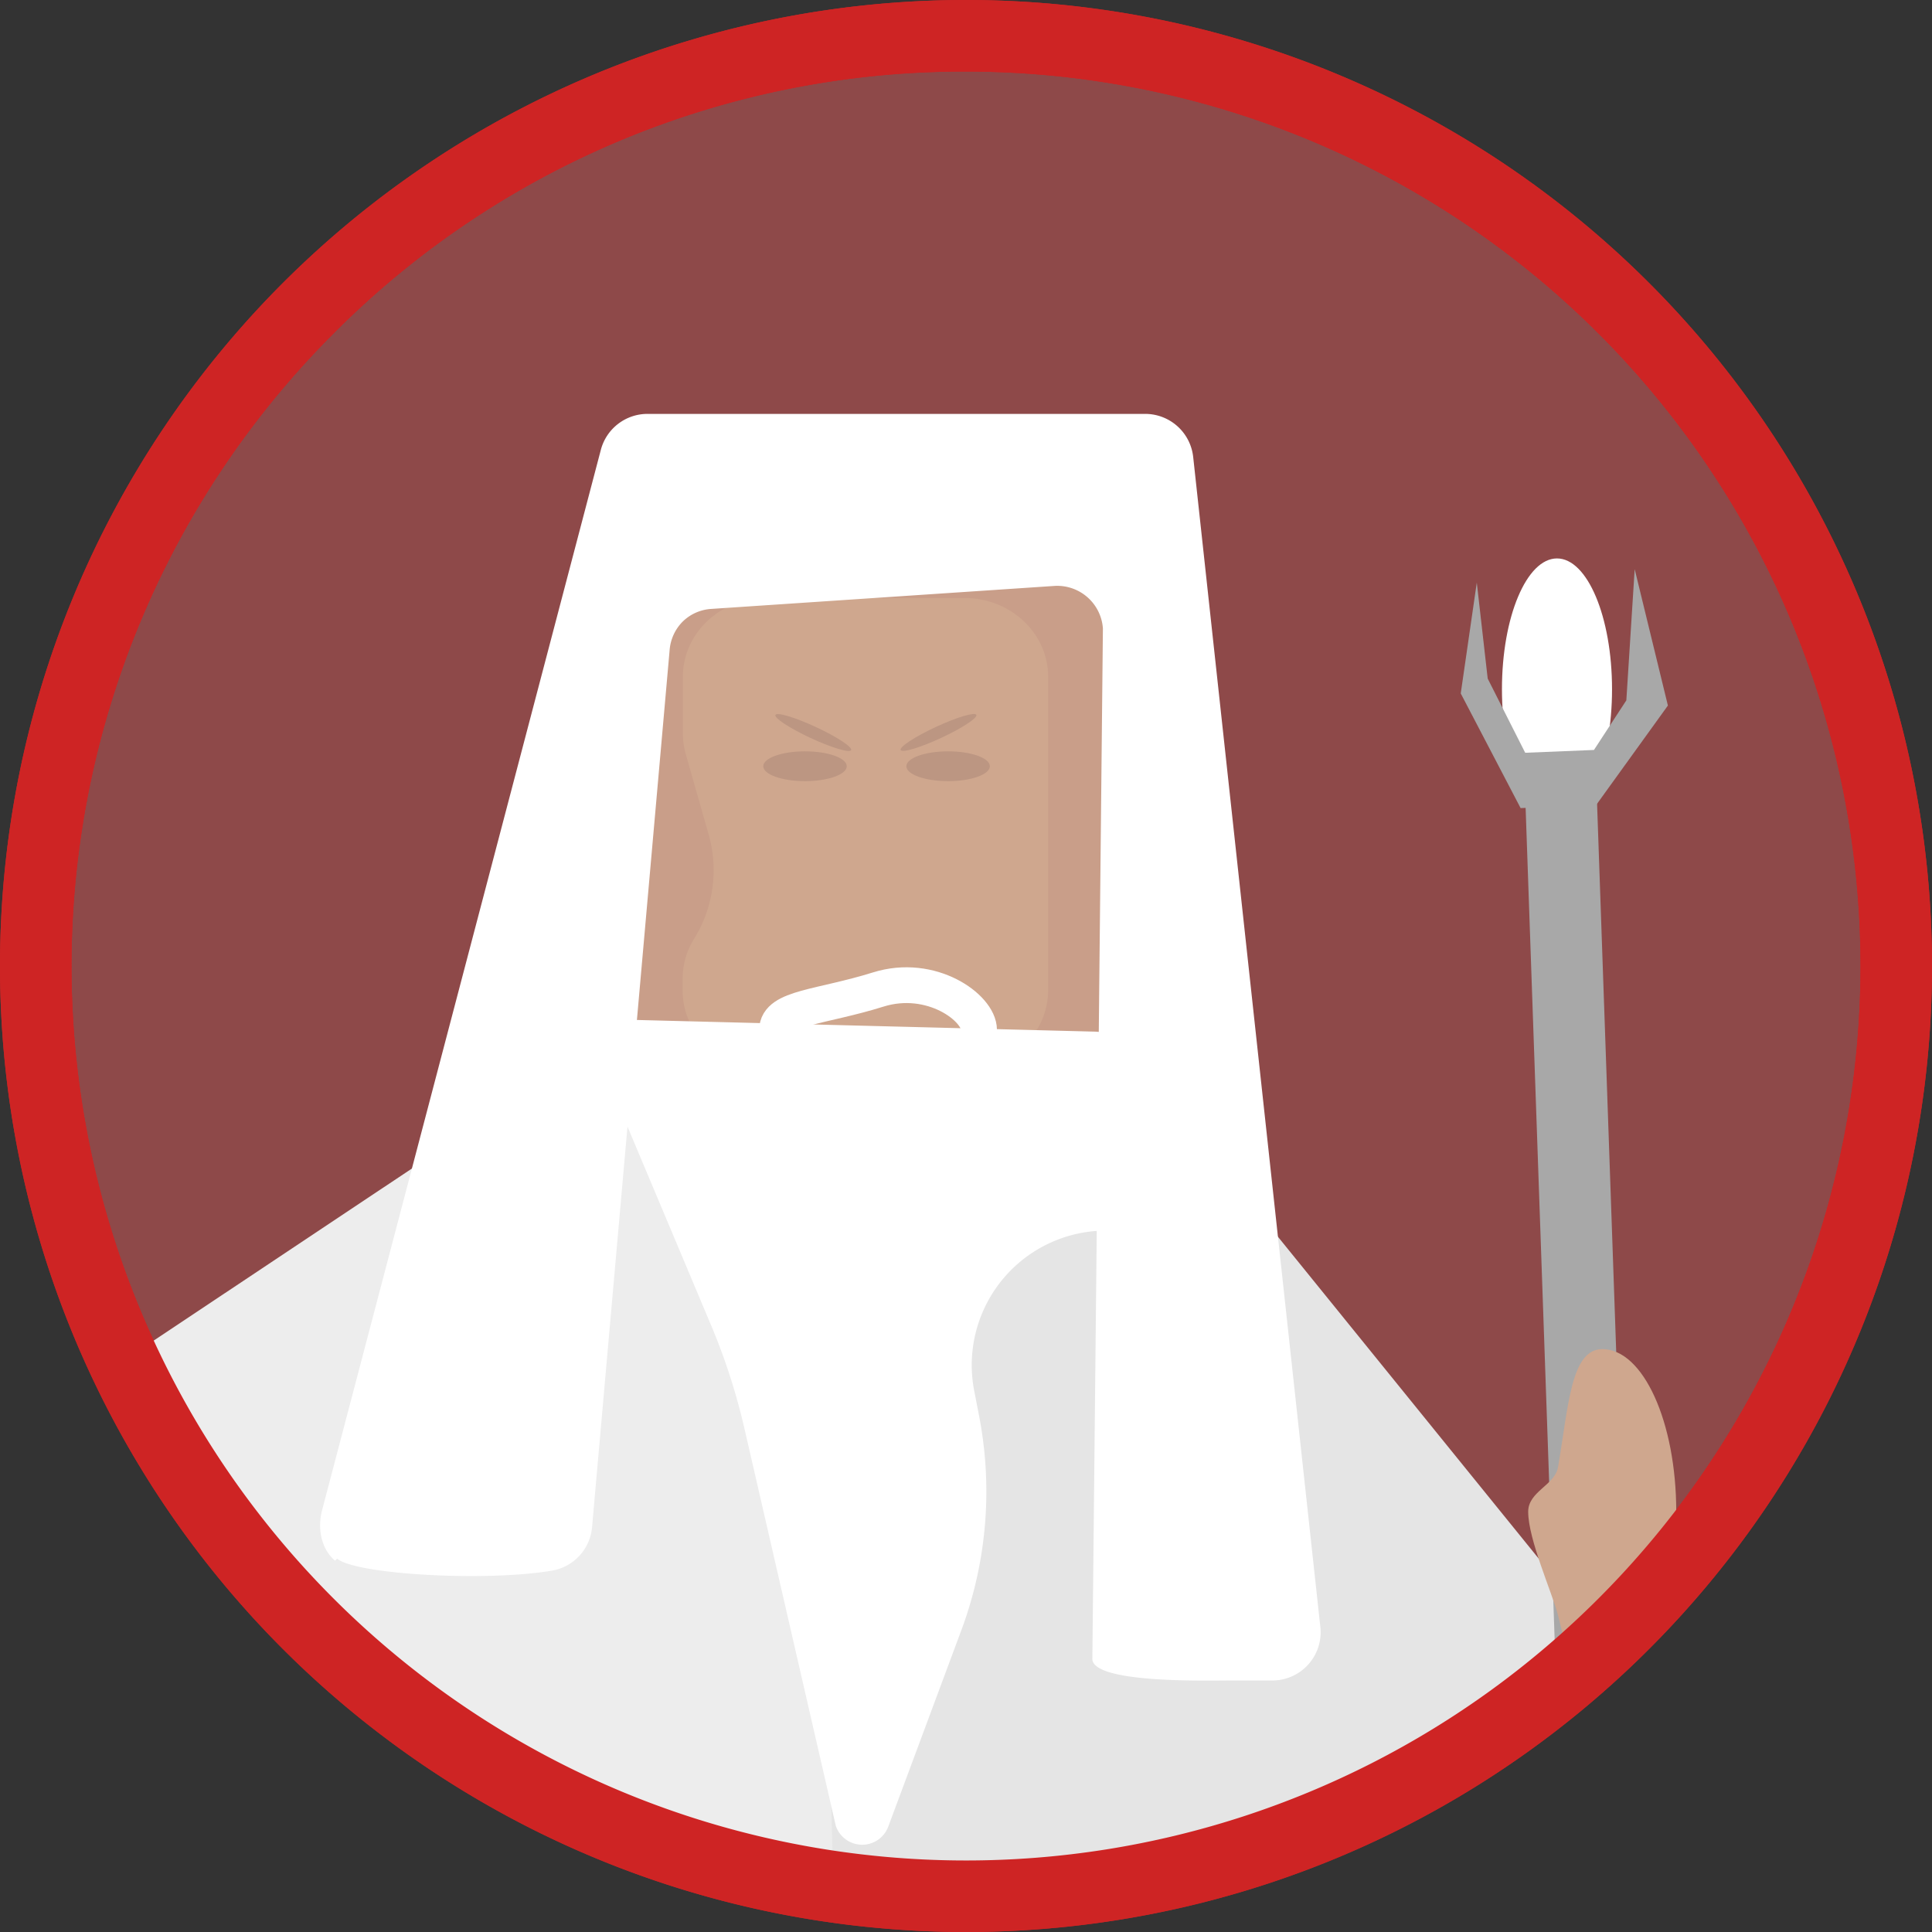 <svg id="Layer_1" data-name="Layer 1" xmlns="http://www.w3.org/2000/svg" viewBox="0 0 324 324"><rect x="0" y="0" width="324" height="324" fill="#333333" stroke="none"/><defs><style>.cls-1{fill:#8e4949;}.cls-2{fill:#ce2424;}.cls-3{fill:#999;}.cls-4{fill:#e5e5e5;}.cls-5{fill:#ededed;}.cls-6{fill:#c99e89;}.cls-7{fill:#cfa78e;}.cls-8{fill:#fff;}.cls-10,.cls-9{fill:none;stroke-miterlimit:10;}.cls-9{stroke:#fff;stroke-width:6px;}.cls-10{stroke:#a8a8a8;stroke-width:12px;}.cls-11{fill:#a8a8a8;}.cls-12{fill:#bc9682;}</style></defs><title>saruman</title><circle class="cls-1" cx="162" cy="162" r="156"/><path class="cls-2" d="M162,12A150,150,0,0,1,268.07,268.07,150,150,0,0,1,55.93,55.93,149,149,0,0,1,162,12m0-12A162,162,0,1,0,324,162,162,162,0,0,0,162,0Z"/><polygon class="cls-3" points="257.63 128.23 258.81 113.27 258.81 98.26 263.42 114.42 263.43 128.52 257.63 128.23"/><polygon class="cls-4" points="117.14 316.52 176.76 161.06 263.91 268.62 259.96 281.79 243.5 296.46 206 314 161 318 117.14 316.52"/><polygon class="cls-5" points="27 242 18 230 130.45 155.07 139.27 297.9 139.81 317.57 125.57 313.72 72 288 33 255 27 242"/><rect class="cls-6" x="102.03" y="86.72" width="88.14" height="96.96" rx="8.89"/><path class="cls-7" d="M161.74,179.35H128.48c-7.71,0-14-5.92-14-13.22v-2a12.65,12.65,0,0,1,1.89-6.64h0A21.84,21.84,0,0,0,118.86,140L115,126.45a12.53,12.53,0,0,1-.48-3.44v-9.5c0-7.3,6.25-13.22,14-13.22h33.26c7.71,0,14,5.92,14,13.22v52.62C175.7,173.43,169.45,179.35,161.74,179.35Z"/><path class="cls-8" d="M140.17,306.21l-15.31-66.57a105.55,105.55,0,0,0-5.61-17.39l-18.85-44.8a4.66,4.66,0,0,1,4.46-6.45l78.52,2a10.7,10.7,0,0,1,9.84,14.38l-7.06,19h0a22.56,22.56,0,0,0-22.81,26.72l.87,4.48a66.63,66.63,0,0,1-3,35.81l-12.28,33A4.67,4.67,0,0,1,140.17,306.21Z"/><path class="cls-9" d="M164.19,172.72c0,3.74-7.58,6.77-16.93,6.77s-16.94-3-16.94-6.77,7.34-3.77,16.94-6.77C156.18,163.15,164.19,169,164.19,172.72Z"/><ellipse class="cls-8" cx="261.11" cy="115.58" rx="9.23" ry="21.93"/><line class="cls-10" x1="261.72" y1="131.67" x2="266.88" y2="279.48"/><path class="cls-7" d="M256.28,253.52c0,4.64,4,13.53,5,17.35,2.08,8.59,2.7,9.92,7.44,9.92,6.84,0,12.39-12.21,12.39-27.27s-5.55-27.27-12.39-27.27c-5.3,0-5.67,9.54-7.44,19.83C260.72,249.09,256.28,250.12,256.28,253.52Z"/><polygon class="cls-11" points="255.01 135.52 267.69 134.99 279.71 118.32 274.14 95.45 272.74 117.45 267.31 125.77 255.78 126.24 249.49 113.8 247.66 97.7 244.97 116.29 255.01 135.52"/><path class="cls-8" d="M221.42,272.81,200.1,76.64A8.1,8.1,0,0,0,192,69.41H108.61a8.09,8.09,0,0,0-7.84,6L54,253.32c-.78,3-.14,6.47,2.19,8.41l.35-.34c3.21,2.68,25.05,3.89,36.08,2a8.11,8.11,0,0,0,6.67-7.28l13-147a7.62,7.62,0,0,1,2.19-4.86,7.51,7.51,0,0,1,4.75-2.13l57.62-3.86a7.68,7.68,0,0,1,8.11,7.14l-1.77,172.88c.32,4.05,19.21,3.54,23.18,3.54h7A8.09,8.09,0,0,0,221.42,272.81Z"/><path class="cls-2" d="M162,12A150,150,0,0,1,268.07,268.07,150,150,0,0,1,55.93,55.93,149,149,0,0,1,162,12m0-12A162,162,0,1,0,324,162,162,162,0,0,0,162,0Z"/><ellipse class="cls-12" cx="159" cy="128.5" rx="7" ry="2.5"/><ellipse class="cls-12" cx="135" cy="128.5" rx="7" ry="2.5"/><ellipse class="cls-12" cx="136.38" cy="122.84" rx="1.02" ry="7" transform="translate(-32.48 194.77) rotate(-65.08)"/><ellipse class="cls-12" cx="157.38" cy="122.84" rx="7" ry="1.02" transform="translate(-37.1 77.74) rotate(-24.92)"/></svg>